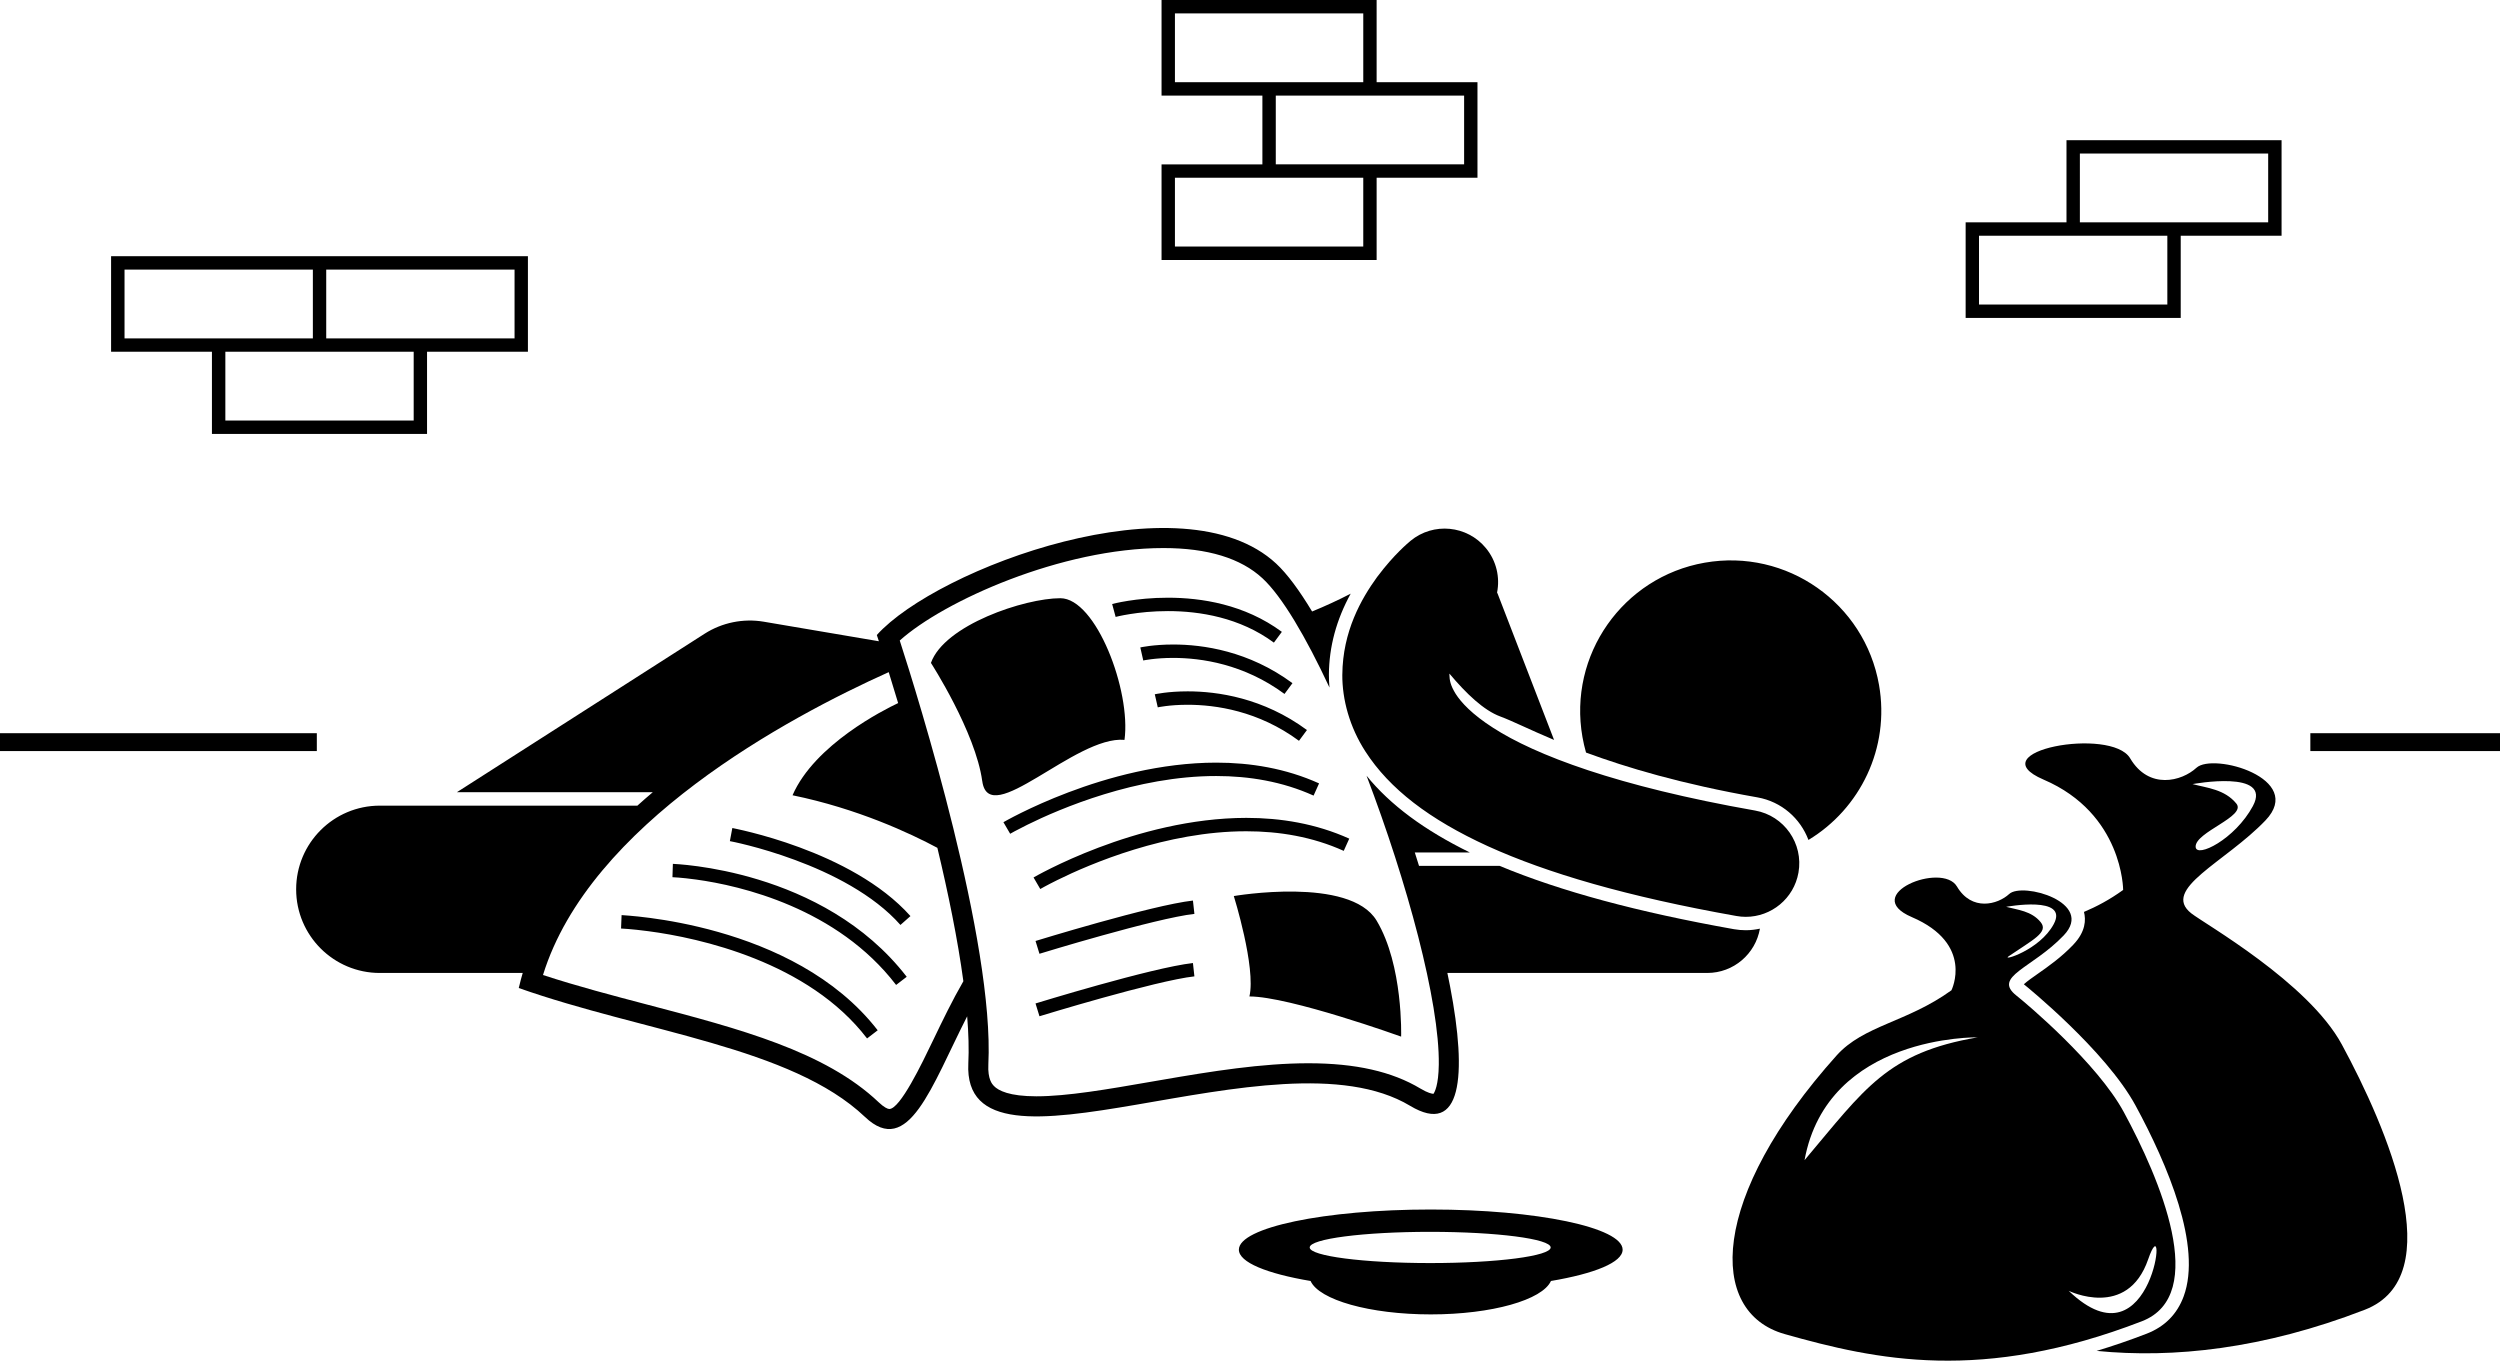 <svg xmlns="http://www.w3.org/2000/svg" xml:space="preserve" viewBox="0 0 888.73 483.7" shape-rendering="geometricPrecision" text-rendering="geometricPrecision" image-rendering="optimizeQuality" fill-rule="evenodd" clip-rule="evenodd"><g fill="currentColor"><path d="M232.04 281.64c-1.84 1.56-3.66 3.14-5.45 4.76h-91.57c-16.43 0-29.74 13.32-29.74 29.74 0 16.43 13.32 29.74 29.74 29.74h50.8c-.46 1.57-.89 3.16-1.26 4.76l-.15.59c44.51 15.71 96.88 20.95 123.07 45.82 15.46 14.69 23.62-10.8 36.34-35.76.49 6.08.66 11.73.41 16.74-2.38 47.59 109.45-13.49 157.04 15.07 18.26 10.96 20.4-10.33 14.22-42.46-.3-1.56-.62-3.15-.96-4.76h92.38c9.39 0 17.17-6.8 18.73-15.75-1.63.35-3.3.56-5.03.56-1.38 0-2.78-.13-4.15-.36-34.36-6.11-61.7-13.5-83.36-22.52h-28.65c-.49-1.58-.99-3.17-1.5-4.76h19.58c-16.22-7.94-28.33-16.93-36.73-27.28 14.39 37.74 25.98 80.3 25.68 102.7-.1 7.39-1.5 9.83-1.9 10.38-.54-.03-1.97-.28-4.64-1.88-10.08-6.05-23.09-8.99-39.78-8.99-16.57 0-34.3 2.82-52.53 5.98l-3.54.61c-15.29 2.66-29.72 5.16-40.63 5.16-9.62 0-13.55-2.01-15.16-3.7-.55-.58-2.22-2.33-1.95-7.65 2.17-43.44-24.9-130.28-31.5-150.68 15.69-14.06 57.48-32.87 93.76-32.87 15.67 0 27.51 3.62 35.2 10.76 6.98 6.48 15.41 20.83 23.81 38.83-.13-1.55-.22-3.09-.21-4.62.08-9.95 2.64-19.43 7.75-28.76-4.43 2.3-9.02 4.41-13.72 6.34-4.5-7.47-8.83-13.36-12.77-17.02-33.31-30.93-120.56 1.59-141.97 25.38 0 0 .26.78.73 2.22l-40.93-6.95c-7.26-1.23-14.8.3-21.01 4.27l-88.08 56.35h69.61zm87.24-31.7c-4.9 2.31-29.69 14.71-37.54 32.77 23.18 4.76 41.9 13.56 51.49 18.69 3.83 15.99 7.23 32.53 9.24 47.42-3.97 6.88-7.44 14.07-10.65 20.76-4.13 8.62-11.83 24.66-15.69 24.66-.58 0-1.9-.62-3.73-2.36-19.11-18.16-49.66-26.18-82-34.67-12.41-3.26-25.18-6.61-37.37-10.6 16.61-53.74 86.91-91.48 122.9-107.67 1 3.2 2.13 6.9 3.35 10.99zM642.88 298.6c18.39-11.09 29.03-32.68 25.1-55.1-5.11-29.12-32.85-48.58-61.97-43.47-29.12 5.11-48.58 32.86-43.46 61.98.33 1.88.76 3.72 1.27 5.52 14.3 5.28 33.88 11.17 60.94 15.93 8.59 1.52 15.27 7.51 18.13 15.14zM75.35 154.26h76.46v-29.21h35.86V91.08H39.49v33.97h35.85v29.21zm71.71-4.76H80.11v-24.45h66.95v24.45zm-31.09-53.67h66.95v24.46h-66.95V95.83zm-71.7 0h66.95v24.46H44.27V95.83zM775.23 110.64V83.8h35.85V49.83h-76.46v29.21h-35.85v33.98h76.46v-2.38zm-35.85-56.05h66.94v24.45h-66.94V54.59zm-35.86 53.66V83.8h66.95v24.45h-66.95zM489.38 90.02V63.19h35.85V29.22h-35.85V.01h-76.46v33.98h35.85v24.45h-35.85v33.98h76.46v-2.38zm-71.7-85.26h66.95v24.45h-66.95V4.76zm35.85 29.22h66.95v24.45h-66.95V33.98zm-35.85 53.66V63.19h66.95v24.45h-66.95zM112.63 260.64H0v6.35h112.63zM888.73 260.64h-67.42v6.35h67.42z"/><path d="M477.18 239.83c-.05 8.84 2.57 18.59 8.22 27.33 8.52 13.21 22.63 24.11 43.56 33.67 21.03 9.55 49.38 17.88 88.32 24.8 1.12.2 2.24.3 3.34.3 9.06 0 17.09-6.49 18.72-15.72 1.83-10.35-5.07-20.23-15.42-22.07-49.12-8.64-78.21-19.76-93.14-29.42-7.51-4.8-11.38-9.05-13.3-12.06-1.89-3.06-2.18-4.87-2.23-6.84 0-.11.02-.24.02-.35 5.98 7.14 12.22 13.08 18.09 15.24 4.22 1.56 10.25 4.61 19.1 8.33-6.68-17.32-13.36-34.64-20.05-51.96-.06-.15-.15-.29-.21-.43 1.07-5.4-.2-11.22-3.97-15.8-6.68-8.12-18.68-9.28-26.79-2.59-.76.65-5.94 4.94-11.57 12.46-.11.15-.22.27-.33.42-5.62 7.75-12.23 19.31-12.35 34.69zM349.19 277.69c2.38 17.45 33.11-16.26 50.56-14.67 2.38-17.45-10.12-50.36-22.81-50.36s-41.24 9.52-46 23c0 0 15.87 24.59 18.24 42.04zM396.6 219.31c.01 0 1.86-.5 5.18-1.02 3.31-.53 7.99-1.05 13.42-1.05 11.23 0 25.55 2.26 37.66 11.21l2.83-3.83c-13.29-9.8-28.66-12.14-40.5-12.14-11.46 0-19.7 2.21-19.83 2.24l1.24 4.6v-.01zM409.22 234.35c1.85-.23 4.54-.47 7.84-.47 9.89 0 25.12 2.14 39.57 12.81l2.83-3.83c-15.53-11.46-31.86-13.75-42.4-13.74-7.04 0-11.56 1.01-11.69 1.04l1.05 4.64c0-.01.94-.22 2.8-.45zM410.52 246.82l1.06 4.64c0-.01.94-.22 2.79-.45 1.86-.24 4.55-.47 7.84-.47 9.89 0 25.12 2.14 39.57 12.81l2.83-3.83c-15.53-11.46-31.86-13.75-42.4-13.75-7.05 0-11.56 1.02-11.69 1.04zM356.71 292.29l2.4 4.11c0-.01 2.15-1.25 6.05-3.18 11.7-5.79 38.84-17.37 67.19-17.35 11.66 0 23.5 1.94 34.62 6.96l1.95-4.34c-11.87-5.36-24.4-7.38-36.58-7.38-39.49.04-75.46 21.1-75.64 21.18zM477.69 302.47l1.96-4.34c-11.87-5.36-24.41-7.38-36.59-7.38-39.49.04-75.46 21.1-75.64 21.18l2.39 4.11s2.15-1.25 6.05-3.18c11.7-5.79 38.84-17.37 67.19-17.35 11.66 0 23.5 1.94 34.62 6.96zM438.61 318.54s7.93 25.38 5.55 35.69c14.28 0 53.93 14.28 53.93 14.28s.79-25.38-8.72-41.24c-9.52-15.86-50.76-8.73-50.76-8.73zM424.08 320.14c-14.83 1.68-55.86 14.35-55.96 14.37l1.4 4.55c.23-.07 10.4-3.2 22.34-6.52 12.03-3.36 25.96-6.92 32.74-7.66l-.52-4.73zM369.52 339.06h-.01.01zM424.08 342.35c-14.83 1.68-55.86 14.35-55.96 14.37l1.4 4.55c.02 0 10.28-3.16 22.34-6.52 12.04-3.36 25.97-6.92 32.74-7.66l-.52-4.73zM259.47 299.02c.03 0 10.28 1.92 23.07 6.66 12.8 4.71 27.99 12.28 37.56 23.13l3.56-3.15c-21.03-23.57-63.13-31.2-63.32-31.31l-.88 4.68zM239.2 307.08l-.15 4.76s3.13.1 8.4.83c15.85 2.17 50.19 10.14 71.11 37.47l3.77-2.9c-29.77-38.58-82.9-40.08-83.13-40.15zM220.97 325.32l-.19 4.76h-.01c.02 0 3.65.15 9.68.95 18.12 2.38 56.98 10.89 77.78 38.13l3.78-2.9c-29.91-38.67-90.83-40.84-91.04-40.95zM737.05 335.83c-4.33 4.53-8.94 7.76-12.64 10.35-1.68 1.17-3.85 2.69-4.95 3.72.1.09.21.18.34.28.28.22 28.71 23.19 39.38 42.85 11.43 21.09 23.67 49.98 17.09 67.84-2.33 6.31-6.75 10.77-13.14 13.24-6.03 2.33-11.96 4.36-17.8 6.12 27.26 2.71 59.24-.67 95.3-14.61 30.58-11.82 8.04-64.47-8.15-94.35-11.96-22.07-48.87-42.93-53.5-46.59-10.9-8.61 12.1-18.1 26.38-33.04 14.28-14.93-18.62-24.19-24.55-18.7-5.2 4.81-16.89 7.92-23.56-3.37-6.66-11.29-54.34-2.53-30.78 7.57 28.29 12.12 28.29 39.23 28.29 39.23-4.89 3.53-9.52 5.95-13.93 7.81.72 2.75.65 7.01-3.79 11.64zm63.85-49.31c-6.37 11.88-20.17 18.67-20.37 14.53-.24-5.26 18.22-10.82 14.47-15.39-4.15-5.07-10.38-5.54-15.57-6.92 0 0 28.48-5.31 21.46 7.79z"/><path d="M679.63 326.02c22.3 9.55 14.09 26.02 14.09 26.02-15.78 11.41-31.19 12.42-40.84 23.19-44.97 50.17-46.13 91.18-18.45 99.02 32.6 9.22 70.1 17.42 126.98-4.55 24.11-9.31 6.34-50.82-6.42-74.37-9.43-17.4-34.5-38.5-38.15-41.39-8.6-6.79 5.51-9.61 16.77-21.39 11.26-11.77-14.68-19.07-19.36-14.74-4.1 3.79-13.32 6.24-18.57-2.66s-34.62 2.92-16.05 10.87zm84.03 121.65c7.41-21.47 1.98 40.27-28.26 11.2 0 0 20.86 10.26 28.26-11.2zm-60.63-78.9c-32.25 5.52-40.04 18.19-61.53 43.66 8.17-44.69 61.53-43.66 61.53-43.66zm27.06-40.26c-5.02 9.36-18.75 13.3-16.05 11.45 8.57-5.86 14.36-8.53 11.4-12.14-3.27-4-8.18-4.36-12.27-5.45 0 0 22.45-4.18 16.92 6.14zM551.34 455.38c15.54-2.62 25.49-6.63 25.49-11.13 0-7.88-30.54-14.28-68.21-14.28-37.67 0-68.21 6.39-68.21 14.28 0 4.5 9.95 8.51 25.49 11.13 3.03 6.71 20.98 11.88 42.73 11.88 21.75 0 39.69-5.16 42.72-11.88zm-42.92-17.47c23.66 0 42.83 2.49 42.83 5.55 0 3.07-19.18 5.55-42.83 5.55-23.66 0-42.83-2.49-42.83-5.55 0-3.07 19.18-5.55 42.83-5.55z"/></g></svg>